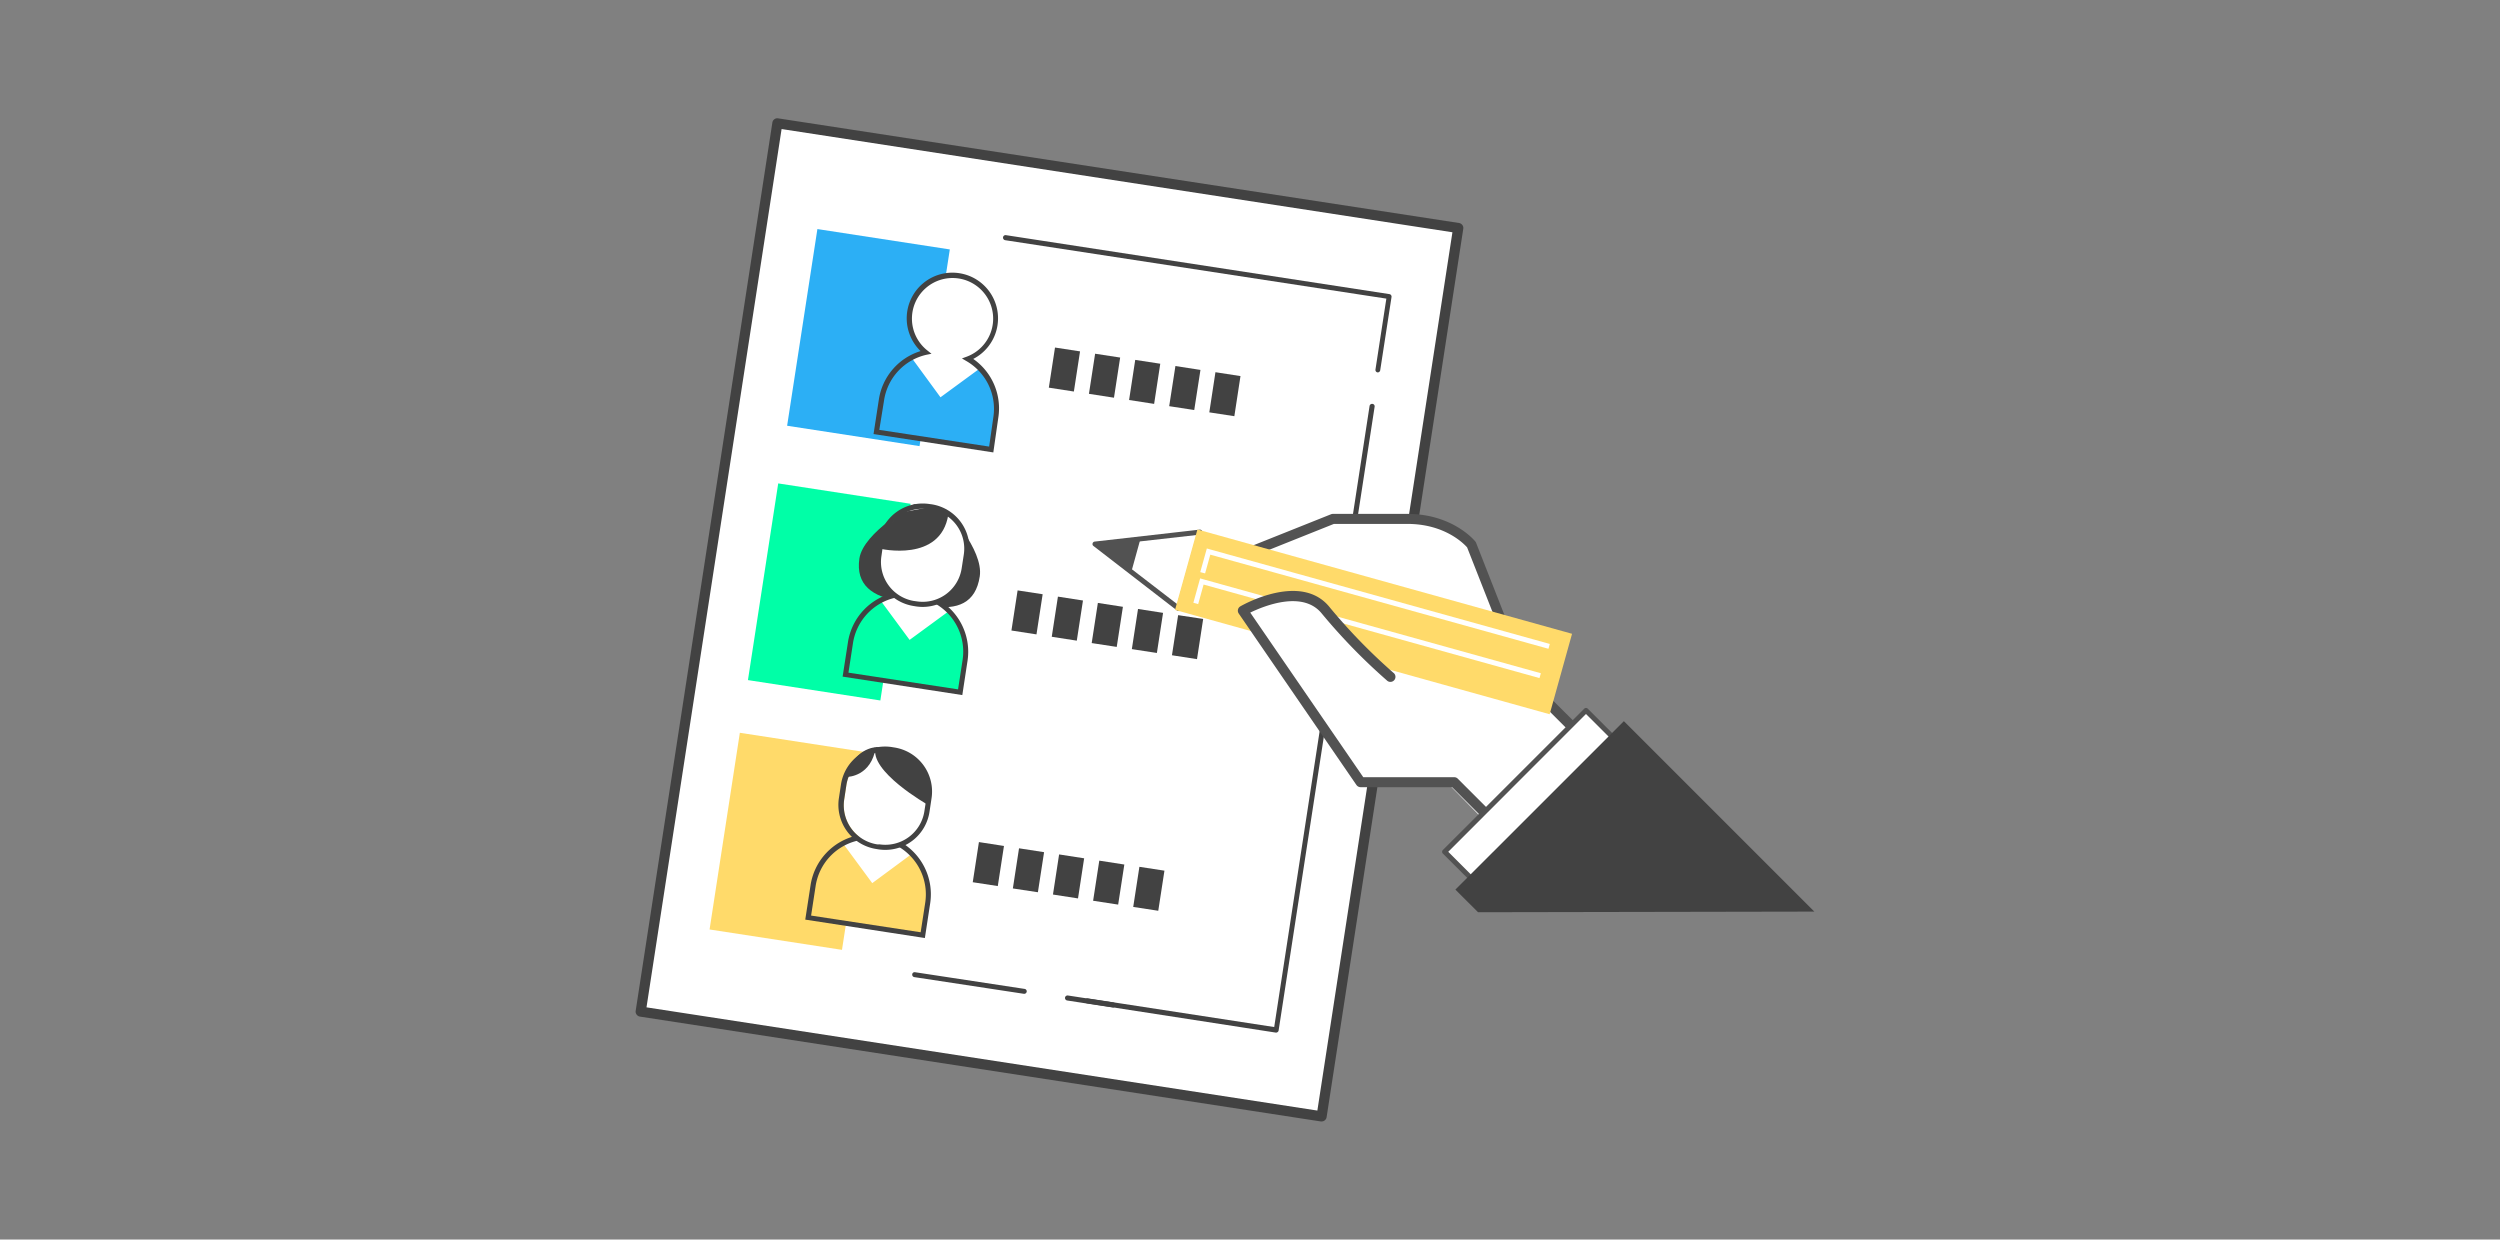 <svg id="圖層_1" data-name="圖層 1" xmlns="http://www.w3.org/2000/svg" viewBox="0 0 599 297"><rect x="0" y="0" width="599" height="297" fill="#808080" stroke="none"/><defs><style>.cls-1{fill:#fff;}.cls-2{fill:#424242;}.cls-3,.cls-8{fill:none;}.cls-4{fill:#ffda6a;}.cls-5{fill:#2caff5;}.cls-6{fill:#00ffa7;}.cls-7{fill:#525252;}.cls-8{stroke:#fff;stroke-miterlimit:10;opacity:0;}</style></defs><title>5</title><rect class="cls-1" x="143.77" y="65.98" width="215.35" height="165.07" transform="matrix(0.15, -0.99, 0.99, 0.15, 66.4, 374.44)"/><path class="cls-2" d="M316.65,268.7h-.18L153.33,243.58a1.2,1.2,0,0,1-.79-.48,1.18,1.18,0,0,1-.24-.85l32.76-212.9a1.2,1.2,0,0,1,1.34-1h0L349.58,53.43a1.23,1.23,0,0,1,.8.49,1.2,1.2,0,0,1,.22.9L317.86,267.66A1.22,1.22,0,0,1,316.65,268.7ZM154.9,241.36l160.74,24.73L348,55.65,187.27,30.92Z"/><line class="cls-3" x1="245.44" y1="237.52" x2="219.18" y2="233.48"/><path class="cls-2" d="M245.44,238.12h-.09l-26.27-4a.6.6,0,0,1-.51-.68v0a.57.57,0,0,1,.65-.5h0l26.27,4a.59.59,0,0,1,.51.66v0A.61.61,0,0,1,245.44,238.12Z"/><rect class="cls-4" x="165.67" y="185.53" width="47.68" height="32.1" transform="translate(-38.56 358.22) rotate(-81.25)"/><line class="cls-3" x1="266.73" y1="240.79" x2="255.78" y2="239.11"/><path class="cls-2" d="M266.73,241.4h-.09l-10.94-1.68a.62.62,0,0,1-.52-.69.61.61,0,0,1,.7-.51h0l10.94,1.68a.61.61,0,0,1-.09,1.2Z"/><path class="cls-2" d="M305.78,247.41h-.1l-45.22-7a.63.63,0,0,1-.51-.7.6.6,0,0,1,.68-.5h0l44.67,6.87L328.15,97.27a.62.62,0,0,1,.7-.5.59.59,0,0,1,.51.68h0l-23,149.43a.58.58,0,0,1-.24.4A.64.64,0,0,1,305.78,247.41Z"/><polyline class="cls-1" points="240.93 56.86 332.82 71 330.11 88.63"/><path class="cls-2" d="M330.16,89.23h-.09a.6.6,0,0,1-.51-.68v0l2.61-17-91.34-14a.62.62,0,0,1-.5-.7.6.6,0,0,1,.68-.51h0l91.89,14.13a.61.61,0,0,1,.51.69L330.7,88.7A.61.61,0,0,1,330.16,89.23Z"/><rect class="cls-5" x="184.25" y="64.84" width="47.68" height="32.1" transform="translate(96.48 274.25) rotate(-81.25)"/><rect class="cls-6" x="174.86" y="125.79" width="47.68" height="32.1" transform="translate(28.28 316.64) rotate(-81.25)"/><path class="cls-1" d="M231.9,86a10.33,10.33,0,1,0-10.08-1.55,13.88,13.88,0,0,0-10.64,11.37l-1.2,7.66,27.46,4.21,1.21-7.64A13.88,13.88,0,0,0,231.9,86Z"/><path class="cls-5" d="M234.81,88.25l-9.47,6.94L218.4,85.7a13.82,13.82,0,0,0-7.22,10.13l-1.2,7.66,27.46,4.21,1.21-7.64A13.84,13.84,0,0,0,234.81,88.25Z"/><path class="cls-2" d="M238,108.4,209.3,104l1.27-8.26a14.41,14.41,0,0,1,10-11.62A10.94,10.94,0,1,1,233.19,86a14.43,14.43,0,0,1,6,14.1ZM210.68,103,237,107,238,100a13.21,13.21,0,0,0-6.42-13.47l-1.1-.65,1.2-.44a9.73,9.73,0,1,0-9.49-1.47l1,.79L222,85a13.22,13.22,0,0,0-10.18,10.93Z"/><path class="cls-2" d="M295.75,99.72l-6-.92,1.47-9.62,6,.93Zm-9.61-1.48-6-.92,1.49-9.62,6,.93Zm-9.61-1.47-6-.93L272,86.23l6,.92Zm-9.62-1.48-6-.93,1.48-9.61,6,.92Zm-9.61-1.48-6-.93,1.48-9.61,6,.92Z"/><path class="cls-2" d="M286.8,157.93l-6-.93,1.48-9.61,6,.91Zm-9.61-1.48-6-.92,1.48-9.62,6,.93ZM267.57,155l-6-.92,1.48-9.62,6,.93ZM258,153.5l-6-.93,1.48-9.62,6,.93ZM248.34,152l-6-.93,1.48-9.61,6,.92Z"/><path class="cls-2" d="M277.52,218.22l-6-.92,1.48-9.61,6,.92Zm-9.61-1.48-6-.92,1.48-9.61,6,.93Zm-9.62-1.48-6-.93,1.47-9.61,6,.93Zm-9.61-1.48-6-.91,1.48-9.62,6,.93Zm-9.61-1.48-6-.92,1.48-9.62,6,.93Z"/><path class="cls-1" d="M210.67,202.3a9.47,9.47,0,0,0,10.81-7.92l.51-3.29a9.48,9.48,0,0,0-7.9-10.82h0l-.54-.08a9.48,9.48,0,0,0-10.77,8h0l-.5,3.3a9.47,9.47,0,0,0,7.9,10.82h.5Z"/><path class="cls-2" d="M223,145.23,215.52,144c-6.4-1-10.55-3.79-9.61-10.2h0c1-6.36,13.18-13,13.18-13l7.48,1.21s9.17,9.7,8.18,16.1h0C233.77,144.53,229.4,146.21,223,145.23Z"/><path class="cls-1" d="M214.42,142.5a13.88,13.88,0,0,0-10.65,11.43l-1.2,7.65L230,165.8l1.2-7.65a13.88,13.88,0,0,0-6.73-14.09"/><path class="cls-6" d="M227.41,146.38l-9.47,6.94-7-9.49A13.87,13.87,0,0,0,203.77,154l-1.2,7.66L230,165.84l1.2-7.66A13.82,13.82,0,0,0,227.41,146.38Z"/><path class="cls-2" d="M230.57,166.54l-28.68-4.42,1.28-8.25A14.4,14.4,0,0,1,214.28,142l.28,1.2a13.23,13.23,0,0,0-10.19,10.92l-1.08,7.05,26.26,4,1.08-7a13.22,13.22,0,0,0-6.43-13.48l.61-1a14.43,14.43,0,0,1,7,14.71Z"/><rect class="cls-1" x="209.29" y="122.71" width="23.48" height="20.68" rx="9.95" transform="translate(55.9 331.27) rotate(-81.25)"/><path class="cls-2" d="M221.06,145.42a11.06,11.06,0,0,1-1.62-.13h0l-.54-.09A10.67,10.67,0,0,1,210,133l.51-3.31a10.7,10.7,0,0,1,12.17-8.93l.54.07a10.7,10.7,0,0,1,8.93,12.19l-.52,3.31A10.71,10.71,0,0,1,221.06,145.42Zm-1.46-1.34a9.45,9.45,0,0,0,10.81-7.87v0l.51-3.3a9.46,9.46,0,0,0-7.9-10.81h0l-.54-.09a9.49,9.49,0,0,0-10.82,7.92l-.47,3.31A9.46,9.46,0,0,0,219,144h.05Z"/><path class="cls-2" d="M210.82,131.46s14.59,3.47,16.4-8.19l-4.39-1.78L216,122.76l-3.6,3.69Z"/><path class="cls-1" d="M205.46,200.77a13.85,13.85,0,0,0-10.64,11.41l-1.21,7.66,27.47,4.22,1.2-7.65a13.88,13.88,0,0,0-6.73-14.09"/><path class="cls-4" d="M218.46,204.6l-9.47,7-7-9.5a13.83,13.83,0,0,0-7.21,10.13l-1.21,7.66,27.47,4.22,1.2-7.65A13.8,13.8,0,0,0,218.46,204.6Z"/><path class="cls-2" d="M221.6,224.75l-28.66-4.41,1.27-8.24a14.43,14.43,0,0,1,11.12-11.91l.27,1.2a13.2,13.2,0,0,0-10.18,10.93l-1.08,7.05,26.25,4,1.09-7.06a13.24,13.24,0,0,0-6.43-13.47l.61-1.06a14.44,14.44,0,0,1,7,14.73Z"/><path class="cls-2" d="M212.11,203.63a10.94,10.94,0,0,1-1.62-.12h0l-.53-.09A10.7,10.7,0,0,1,201,191.23l.5-3.29A10.69,10.69,0,0,1,213.71,179l.54.09a10.68,10.68,0,0,1,8.95,12.17l-.5,3.31A10.72,10.72,0,0,1,212.11,203.63Zm-1.44-1.33a9.47,9.47,0,0,0,10.81-7.92l.51-3.29a9.48,9.48,0,0,0-7.9-10.82h0l-.54-.08a9.48,9.48,0,0,0-10.77,8h0l-.5,3.3a9.47,9.47,0,0,0,7.9,10.82h.5Z"/><path class="cls-2" d="M203.13,186.13s5.64-.09,6.71-7.09C209.84,179,204.17,179.38,203.13,186.13Z"/><path class="cls-2" d="M222.31,192.83S208,184.7,209.84,179C209.84,179,225.1,179,222.31,192.83Z"/><path class="cls-1" d="M294.47,134.29l24.87-9.95h17.84c10.37,0,15.35,6.18,15.35,6.18l12.66,32.2L384.49,182,362.7,203.79"/><path class="cls-7" d="M362.73,205a1.21,1.21,0,0,1-.85-2.05L382.83,182l-18.45-18.44a1.42,1.42,0,0,1-.28-.41l-12.58-32c-.77-.87-5.37-5.62-14.31-5.62H319.6l-24.68,9.87a1.21,1.21,0,1,1-.89-2.24h0l24.9-9.95a1.11,1.11,0,0,1,.44-.08h17.84c10.81,0,16.08,6.36,16.29,6.63a1,1,0,0,1,.18.32L366.21,162l19.23,19.11a1.2,1.2,0,0,1,.34.86,1.18,1.18,0,0,1-.34.85l-21.79,21.78A1.21,1.21,0,0,1,362.73,205Z"/><polygon class="cls-1" points="262.35 130.36 282.38 145.79 287.48 127.49 262.35 130.36"/><path class="cls-7" d="M282.38,146.4a.63.63,0,0,1-.37-.12l-20-15.45a.56.56,0,0,1-.22-.64.59.59,0,0,1,.51-.43l25.13-2.86a.56.56,0,0,1,.52.21.58.58,0,0,1,.12.55L283,146a.67.67,0,0,1-.4.42Zm-18.49-15.63,18.19,14,4.63-16.58Z"/><rect class="cls-4" x="319.09" y="102.42" width="20.01" height="93.18" transform="translate(97.27 426.06) rotate(-74.44)"/><polygon class="cls-7" points="273.31 128.9 271.02 137.18 262.89 130.71 273.31 128.9"/><polygon class="cls-1" points="371.01 155.45 289.99 132.9 288.74 137.39 287.58 137.08 289.16 131.41 289.74 131.58 371.33 154.29 371.01 155.45"/><polygon class="cls-1" points="368.86 162.47 288.38 140.06 287.08 144.75 285.93 144.42 287.55 138.58 288.13 138.75 369.19 161.31 368.86 162.47"/><path class="cls-1" d="M360.45,199.43l-12-12H326l-28.22-41.1s13.7-7.88,19.92,0a137.75,137.75,0,0,0,15.35,15.77"/><path class="cls-7" d="M360.45,200.64a1.23,1.23,0,0,1-.84-.35l-11.69-11.68H326a1.24,1.24,0,0,1-1-.53L296.8,147a1.2,1.2,0,0,1,.39-1.72c.6-.35,14.67-8.31,21.46.29a135.93,135.93,0,0,0,15.2,15.62,1.21,1.21,0,1,1-1.57,1.83,139.94,139.94,0,0,1-15.52-15.94c-4.53-5.73-13.92-1.9-17.2-.3l27.08,39.44h21.78a1.16,1.16,0,0,1,.85.34l12,12a1.2,1.2,0,0,1,0,1.7,1.22,1.22,0,0,1-.86.36Z"/><polyline class="cls-1" points="346.14 204.09 380.01 170.22 404.99 195.19 357.47 215.42 346.14 204.09"/><path class="cls-7" d="M357.47,216a.58.58,0,0,1-.43-.18L345.7,204.51a.62.62,0,0,1,0-.84l33.88-33.87a.6.6,0,0,1,.85,0h0l25,24.95a.55.55,0,0,1,.16.54.61.61,0,0,1-.35.43L357.7,216A.88.88,0,0,1,357.47,216ZM347,204.09,357.6,214.7,403.94,195,380,171.07Z"/><polygon class="cls-2" points="434.71 218.42 354.14 218.57 348.71 213.15 389.08 172.79 434.71 218.42"/><rect class="cls-8" width="598" height="296"/></svg>